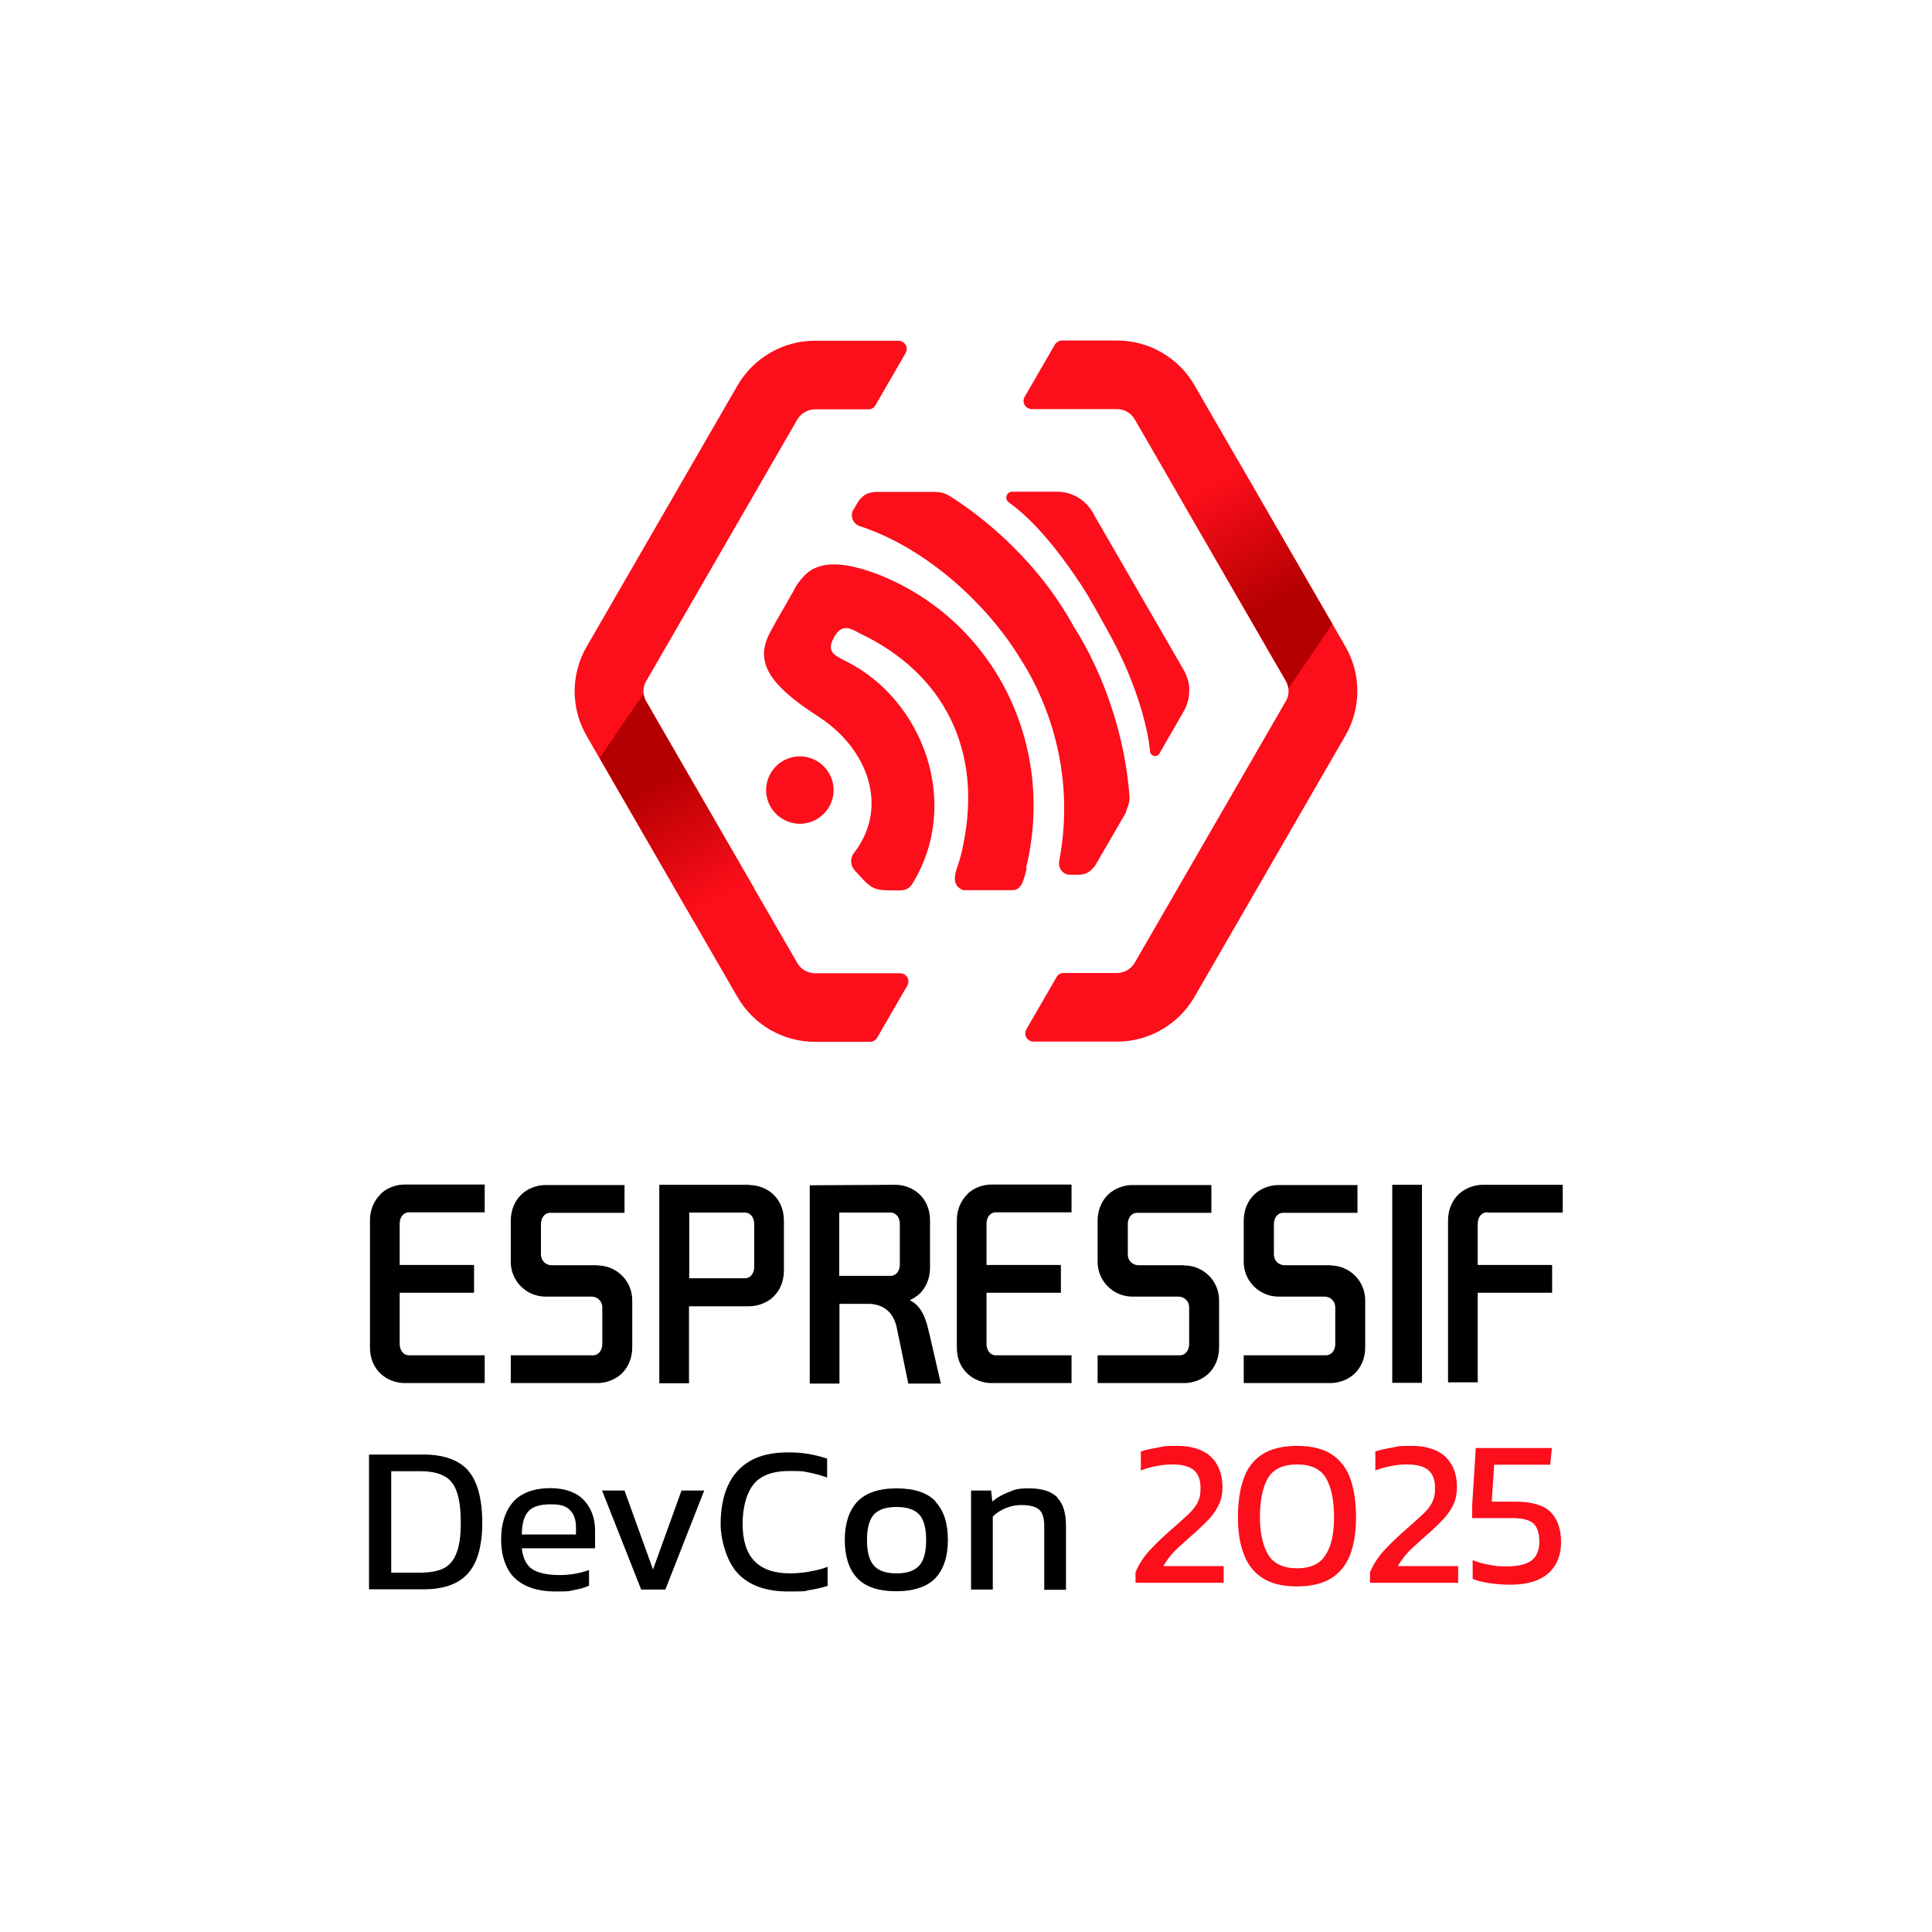 <?xml version="1.0" encoding="UTF-8"?>
<svg id="_图层_1" xmlns="http://www.w3.org/2000/svg" xmlns:xlink="http://www.w3.org/1999/xlink" version="1.1" viewBox="0 0 800 800">
  <!-- Generator: Adobe Illustrator 29.0.0, SVG Export Plug-In . SVG Version: 2.1.0 Build 186)  -->
  <defs>
    <style>
      .st0 {
        fill: url(#_未命名的渐变_171);
      }

      .st1 {
        fill: #fc0e1a;
      }

      .st2 {
        fill: #fc0e1b;
      }

      .st3 {
        fill: url(#_未命名的渐变_17);
      }
    </style>
    <linearGradient id="_未命名的渐变_17" data-name="未命名的渐变 17" x1="6629.7" y1="13245.7" x2="6664.1" y2="13306" gradientTransform="translate(7166.2 13507.1) rotate(-180)" gradientUnits="userSpaceOnUse">
      <stop offset="0" stop-color="#b40000"/>
      <stop offset=".2" stop-color="#b40000"/>
      <stop offset="1" stop-color="#fc0e1a"/>
    </linearGradient>
    <linearGradient id="_未命名的渐变_171" data-name="未命名的渐变 17" x1="263.4" y1="311" x2="297.8" y2="371.3" gradientTransform="matrix(1,0,0,1,0,0)" xlink:href="#_未命名的渐变_17"/>
  </defs>
  <g>
    <g>
      <path d="M193.8,608.8c-4-4.3-10.1-6.5-18.4-6.5h-22.6v55.8h22.6c8.3,0,14.5-2.2,18.4-6.6,3.9-4.4,5.9-11.4,5.9-21s-2-17.4-6-21.7ZM188.9,643.4c-1.2,3-3.1,5.1-5.6,6.2-2.5,1.1-5.6,1.6-9.3,1.6h-12v-42h12c4,0,7.2.6,9.7,1.9,2.5,1.2,4.3,3.4,5.4,6.5,1.1,3,1.7,7.4,1.7,12.9s-.6,9.9-1.9,12.9Z"/>
      <path d="M246.4,633.7c0-5.1-1.6-9.3-4.7-12.6-3.1-3.2-7.8-4.9-14-4.9s-11.9,1.9-15.2,5.7c-3.3,3.8-5,9-5,15.6s2,12.7,5.9,16.2c3.9,3.5,9.5,5.3,16.6,5.3s5.3-.2,7.7-.6c2.3-.4,4.4-1,6.2-1.8v-6.5c-1.6.6-3.4,1.1-5.5,1.5-2.2.4-4.4.6-6.5.6-5,0-8.8-.8-11.3-2.3-2.5-1.6-4-4.4-4.5-8.5v-.3s30.3,0,30.3,0v-7.4ZM238.5,635.4h-22.4v-.2c0-4.2.9-7.3,2.6-9.3,1.7-2,4.8-3,9.3-3s6.5.8,8.1,2.5c1.6,1.6,2.4,4,2.4,6.9v3.1Z"/>
      <path d="M282.2,617.2l-11.8,32.7-11.8-32.7h-9.3l16.2,41h10l16.1-41h-9.3Z"/>
      <path d="M335.2,650.8c-2.7.4-5.4.7-8.1.7-6.6,0-11.6-1.8-14.8-5.2-3.2-3.4-4.8-8.5-4.8-15.2s1.5-12.6,4.4-16.3c2.9-3.8,8-5.7,15-5.7s5.7.3,8.4.7c2.5.5,4.9,1.2,7.2,2v-7.8c-2.3-.8-4.7-1.4-7.4-1.9-2.7-.5-5.7-.7-8.9-.7-6.3,0-11.6,1.2-15.7,3.6-4.1,2.4-7.1,5.8-9.1,10.2-2,4.4-3,9.7-3,15.9s2.4,15.4,7.1,20.4c4.7,5,11.7,7.5,20.9,7.5s6.2-.2,8.9-.6c2.6-.4,5.1-1,7.4-1.7v-7.9c-2.3.9-4.8,1.5-7.4,1.9Z"/>
      <path d="M387.5,621.8c-3.4-3.7-8.9-5.5-16.3-5.5s-12.7,1.9-16.2,5.5c-3.4,3.7-5.2,9-5.2,15.8s1.7,12.2,5.1,15.8c3.4,3.7,8.9,5.5,16.2,5.5s12.9-1.9,16.3-5.5c3.4-3.7,5.1-9,5.1-15.8s-1.7-12.2-5.2-15.8ZM380.7,648.2c-1.9,2.2-5.1,3.3-9.5,3.3s-7.5-1.1-9.4-3.3c-1.9-2.2-2.8-5.7-2.8-10.5s.9-8.3,2.8-10.5c1.9-2.1,5-3.2,9.4-3.2s7.6,1.1,9.5,3.2c1.9,2.1,2.8,5.7,2.8,10.5s-.9,8.4-2.8,10.5Z"/>
      <path d="M437.8,620c-2.4-2.4-6.3-3.7-11.5-3.7s-6,.5-8.5,1.5c-2.6,1-4.8,2.2-6.6,3.7l-.3.3-.5-4.6h-8.3v41h9v-30.2h0c1.4-1.5,3.2-2.6,5.3-3.5,2.1-.9,4.3-1.3,6.4-1.3,3.7,0,6.2.7,7.6,2,1.4,1.3,2,3.7,2,6.9v26.2h9v-26.6c0-5.2-1.2-9.1-3.6-11.5Z"/>
    </g>
    <g>
      <path class="st2" d="M481.7,648.6l.2-.4c1.5-2.6,3.4-5,5.8-7.2,2.4-2.2,4.9-4.5,7.6-6.8,2.1-1.9,4-3.8,5.7-5.6,1.6-1.8,2.9-3.8,3.8-5.8.9-2,1.4-4.4,1.4-7,0-5.3-1.6-9.5-4.7-12.5-3.1-3-7.9-4.6-14.1-4.6s-5.1.2-7.9.7c-2.7.4-5.1,1-7.1,1.6v7.9c2-.8,4.1-1.4,6.3-1.8,2.3-.5,4.6-.7,6.8-.7,4.1,0,7.1.8,8.9,2.4,1.8,1.6,2.7,4,2.7,7.1s-.2,3.2-.5,4.5c-.4,1.3-1,2.5-1.9,3.7-.9,1.2-2.1,2.5-3.7,3.9-1.5,1.4-3.5,3.2-5.8,5.2-3.1,2.7-6,5.4-8.7,8.3-2.7,2.8-4.8,6-6.3,9.5v4.4h36.5v-6.9h-25Z"/>
      <path class="st2" d="M559.1,612.2c-1.6-4.4-4.2-7.7-7.7-10-3.5-2.3-8.4-3.5-14.3-3.5s-10.8,1.2-14.4,3.5c-3.6,2.3-6.2,5.7-7.7,10-1.6,4.4-2.4,9.8-2.4,16s.8,11.2,2.5,15.5c1.6,4.3,4.3,7.6,7.8,9.8,3.6,2.3,8.3,3.4,14.2,3.4s10.6-1.2,14.2-3.4c3.6-2.3,6.2-5.6,7.8-9.8,1.6-4.3,2.4-9.5,2.4-15.5s-.8-11.6-2.4-16ZM549,643.7c-2.2,3.8-6.3,5.7-11.9,5.7s-9.8-1.9-12-5.7c-2.2-3.7-3.4-8.9-3.4-15.5s1.1-12.4,3.3-16.1c2.2-3.8,6.3-5.7,12.1-5.7s9.8,1.9,12,5.7c2.2,3.8,3.3,9.2,3.3,16.1s-1.1,11.8-3.4,15.5Z"/>
      <path class="st2" d="M578.8,648.6l.2-.4c1.5-2.6,3.4-5,5.8-7.2,2.4-2.2,4.9-4.5,7.6-6.8,2.1-1.9,4-3.8,5.7-5.6,1.6-1.8,2.9-3.8,3.8-5.8.9-2,1.4-4.4,1.4-7,0-5.3-1.6-9.5-4.7-12.5-3.1-3-7.9-4.6-14.1-4.6s-5.1.2-7.9.7c-2.7.4-5.1,1-7.1,1.6v7.9c2-.8,4.1-1.4,6.3-1.8,2.3-.5,4.6-.7,6.8-.7,4.1,0,7.1.8,8.9,2.4,1.8,1.6,2.7,4,2.7,7.1s-.2,3.2-.5,4.5c-.4,1.3-1,2.5-1.9,3.7-.9,1.2-2.1,2.5-3.7,3.9-1.5,1.4-3.5,3.2-5.8,5.2-3.1,2.7-6,5.4-8.7,8.3-2.7,2.8-4.8,6-6.3,9.5v4.4h36.5v-6.9h-25Z"/>
      <path class="st2" d="M642,626c-3-2.8-7.9-4.2-14.5-4.2h-9.8l1-15.3h23.2l.7-6.9h-31.5l-1.5,23.5v5.5h16.4c4.5,0,7.5.8,9.1,2.4,1.6,1.6,2.3,4.1,2.3,7.4s-1.1,6.3-3.3,7.8c-2.2,1.6-5.5,2.4-10.1,2.4s-4.9-.2-7.5-.7c-2.5-.4-4.7-1.1-6.7-1.9v7.8c1.9.8,4.4,1.4,7.2,1.8,3,.4,5.7.6,8.2.6,7,0,12.4-1.6,15.9-4.7,3.5-3.1,5.3-7.5,5.3-12.9s-1.5-9.9-4.6-12.7Z"/>
    </g>
    <g>
      <rect x="576.5" y="490.6" width="12.3" height="82"/>
      <path d="M376.9,538.3c1.4-.7,2.7-1.5,3.8-2.5,2.6-2.5,4.4-6.2,4.4-10.9v-19.5c0-4.7-1.7-8.4-4.4-10.9-2.6-2.5-6.4-3.9-9.9-3.9l-35.5.2v82.1h12.3v-33h12.7c3.2.2,9.2,1.5,11,9.7l4.8,23.3h13.5c0,0-5.1-22-5.1-22-1.6-7-4-10.6-7.6-12.4M347.5,502.1h0c0,0,21.2,0,21.2,0,2.5,0,3.9,2.2,3.9,4.7v16.8c0,2.5-1.4,4.7-3.9,4.7h-21.2v-26.1Z"/>
      <path d="M157.6,494.5c-2.6,2.5-4.4,6.2-4.4,10.9v52.5c0,4.7,1.7,8.4,4.4,10.9,2.6,2.5,6.4,3.9,9.9,3.9h33.2v-11.5h-31.3c-2.5,0-3.9-2.2-3.9-4.7v-21.2h30.8v-11.5h-30.8v-17.1c0-2.5,1.4-4.7,3.9-4.7h31.3v-11.5h-33.2c-3.4,0-7.3,1.3-9.9,3.9"/>
      <path d="M615.8,502.1h31.3v-11.5h-33.2c-3.4,0-7.3,1.4-9.9,3.9-2.6,2.5-4.4,6.2-4.4,10.9v67h12.3v-37.1h30.8v-11.5h-30.8v-17.1c0-2.5,1.4-4.7,3.9-4.7"/>
      <path d="M247.5,523.9h-19.1c-2.5,0-4.4-2-4.4-4.4v-12.6c0-2.5,1.4-4.7,3.9-4.7h30.7v-11.5h-32.8c-3.4,0-7.3,1.4-9.9,3.9-2.6,2.5-4.4,6.2-4.4,10.9v17c0,8,6.5,14.4,14.4,14.4h19.1c2.5,0,4.4,2,4.4,4.4v15.2c0,2.5-1.4,4.7-3.9,4.7h-34v11.5h36c3.4,0,7.3-1.4,9.9-3.9,2.6-2.5,4.4-6.2,4.4-10.9v-19.5c0-8-6.5-14.4-14.4-14.4"/>
      <path d="M400.6,494.5c-2.6,2.5-4.4,6.2-4.4,10.9v52.5c0,4.7,1.7,8.4,4.4,10.9,2.6,2.5,6.4,3.9,9.9,3.9h33.2v-11.5h-31.3c-2.5,0-3.9-2.2-3.9-4.7v-21.2h30.8v-11.5h-30.8v-17.1c0-2.5,1.4-4.7,3.9-4.7h31.3v-11.5h-33.2c-3.4,0-7.3,1.3-9.9,3.9"/>
      <path d="M490.5,523.9h-19.1c-2.5,0-4.4-2-4.4-4.4v-12.6c0-2.5,1.4-4.7,3.9-4.7h30.7v-11.5h-32.8c-3.4,0-7.3,1.4-9.9,3.9-2.6,2.5-4.4,6.2-4.4,10.9v17c0,8,6.5,14.4,14.4,14.4h19.1c2.5,0,4.4,2,4.4,4.4v15.2c0,2.5-1.4,4.7-3.9,4.7h-34v11.5h36c3.4,0,7.3-1.4,9.9-3.9,2.6-2.5,4.4-6.2,4.4-10.9v-19.5c0-8-6.5-14.4-14.4-14.4"/>
      <path d="M551,523.9h-19.1c-2.5,0-4.4-2-4.4-4.4v-12.6c0-2.5,1.4-4.7,3.9-4.7h30.7v-11.5h-32.8c-3.4,0-7.3,1.4-9.9,3.9-2.6,2.5-4.4,6.2-4.4,10.9v17c0,8,6.5,14.4,14.4,14.4h19.1c2.5,0,4.4,2,4.4,4.4v15.2c0,2.5-1.4,4.7-3.9,4.7h-34v11.5h36c3.4,0,7.3-1.4,9.9-3.9,2.6-2.5,4.4-6.2,4.4-10.9v-19.5c0-8-6.5-14.4-14.4-14.4"/>
      <path d="M310.4,490.6h-37.4v82.2h12.3v-31.9h25c3.4,0,7.3-1.4,9.9-3.9,2.6-2.5,4.4-6.2,4.4-10.9v-20.6c0-4.7-1.7-8.4-4.4-10.9-2.5-2.5-6.4-3.9-9.9-3.9M312.3,524.6c0,2.5-1.4,4.7-3.9,4.7h-23v-27.2h0c0,0,23,0,23,0,2.5,0,3.9,2.2,3.9,4.7v17.9Z"/>
    </g>
  </g>
  <g>
    <path class="st1" d="M372.9,403h-35.4c-3,0-5.9-1.6-7.4-4.3l-32-55.4-30.5-52.8c-.6-1-.9-2.1-1.1-3.2-.2-1.8.1-3.7,1.1-5.3l62.5-108.2c1.5-2.6,4.3-4.3,7.4-4.3h22.1c1.2,0,2.3-.6,2.9-1.7l12.5-21.6c1.3-2.3-.3-5.1-3-5.1h-34.6c-13.2,0-25.4,7.1-32,18.5l-62.5,108.2c-6.6,11.4-6.6,25.5,0,36.9l5.3,9.2,39,67.5,18.2,31.5c6.6,11.4,18.8,18.5,32,18.5h22.9c1.2,0,2.3-.7,2.9-1.7l12.5-21.6c1.3-2.3-.3-5.1-3-5.1Z"/>
    <g>
      <path class="st1" d="M427.1,169.4h35.4c3,0,5.9,1.6,7.4,4.3l32,55.4,30.5,52.8c.6,1,.9,2.1,1.1,3.2.2,1.8-.1,3.7-1.1,5.3l-62.5,108.2c-1.5,2.6-4.3,4.3-7.4,4.3h-22.1c-1.2,0-2.3.6-2.9,1.7l-12.5,21.6c-1.3,2.3.3,5.1,3,5.1h34.6c13.2,0,25.4-7.1,32-18.5l62.5-108.2c6.6-11.4,6.6-25.5,0-36.9l-5.3-9.2-39-67.5-18.2-31.5c-6.6-11.4-18.8-18.5-32-18.5h-22.9c-1.2,0-2.3.7-2.9,1.7l-12.5,21.6c-1.3,2.3.3,5.1,3,5.1Z"/>
      <path class="st3" d="M487.8,204.7l24.9-13.8,39,67.5-18.2,26.7h0c-.1-1.2-.5-2.3-1.1-3.3l-30.5-52.8-14.1-24.4Z"/>
    </g>
    <path class="st0" d="M312.2,367.6l-24.9,13.8-39-67.5,18.2-26.7h0c.1,1.2.5,2.3,1.1,3.3l30.5,52.8,14.1,24.4Z"/>
    <path class="st2" d="M492.5,286c0-1.8-.3-3.6-.9-5.3-.4-1.1-.8-2.2-1.4-3.2l-.7-1.2-35.9-62.1-1.1-2c-3.1-5.3-8.6-8.6-14.8-8.6h-18.6c-2.3,0-3.3,3-1.4,4.4,6.5,4.7,16.4,13.6,30,34.2,4,6.1,7.7,13.1,11.8,20.5,11.8,21.4,16,40.2,16.7,48.4.2,2.1,2.9,2.7,3.9.9l9.8-17c1.6-2.8,2.6-5.8,2.5-9Z"/>
    <path class="st2" d="M467.7,330c-1.7-24.5-10.2-50.3-23.1-70.6-11.5-21.1-30-40.3-50.7-53.6-1.8-1.2-3.8-2.1-6.8-2.1h-24.2c-1.7,0-3.5.4-4.9,1.3,0,0,0,0,0,0-1.1.8-2.1,1.8-2.8,3l-2.3,3.9c-.2.9-.2,1.8,0,2.6,0,0,0,0,0,.1.4,1.5,1.6,2.8,3.2,3.3,27.3,8.9,52.9,32.3,66.8,55.5,0,0,0,0,0,0,.7,1.1,1.4,2.2,2.1,3.4,13.5,23.4,19,51.4,13.6,79.7-.3,1.7.2,3.3,1.3,4.4s2.1,1.3,3.3,1.3h3.6c3.2,0,5.5-1.8,7.1-4.5l12.3-21.2s0,0,0-.2c.7-2.3,1.6-3.7,1.5-6.2Z"/>
    <path class="st2" d="M331.2,313.2h0c-5,0-9.6,2.7-12.1,7h0c-2.5,4.3-2.5,9.6,0,13.9h0c2.5,4.3,7.1,7,12.1,7h0c5,0,9.6-2.7,12.1-7h0c2.5-4.3,2.5-9.6,0-13.9h0c-2.5-4.3-7.1-7-12.1-7Z"/>
    <path class="st2" d="M425.2,359.5c-1,2.8-1.5,9.1-5.9,9.1h-20.5c-4.2-1.7-3.8-5.5-2.6-9,1.1-3.1,2-6.3,2.6-9.5,8.3-39.8-8.3-71.2-42.1-87.5-3.6-1.7-7.7-5.3-11.3,1.2-3.4,6.1,0,7.5,5.1,10.1,31.8,16,47.8,58.9,27.2,92.2-1,1.7-2.9,2.6-4.8,2.6-11.4,0-11.2.3-18.9-8.2-1.9-2-2.1-5.1-.4-7.3,14.6-18.7,6.1-43.1-14.9-56.6-21.3-13.7-26.4-23.3-19.4-35.5,0,0,0,0,0,0,.1-.2.3-.5.4-.8l1.2-2.1h0s0-.1,0-.1l1.8-3.1s0,0,0,0l5.7-10h0s.6-1.1.6-1.1l1.2-2.1c1.9-2.6,3.8-4.6,5.8-5.8,6.9-4.1,16.6-2.2,27,1.6,48.4,18.7,74.5,70.6,61.8,122.1Z"/>
  </g>
</svg>
